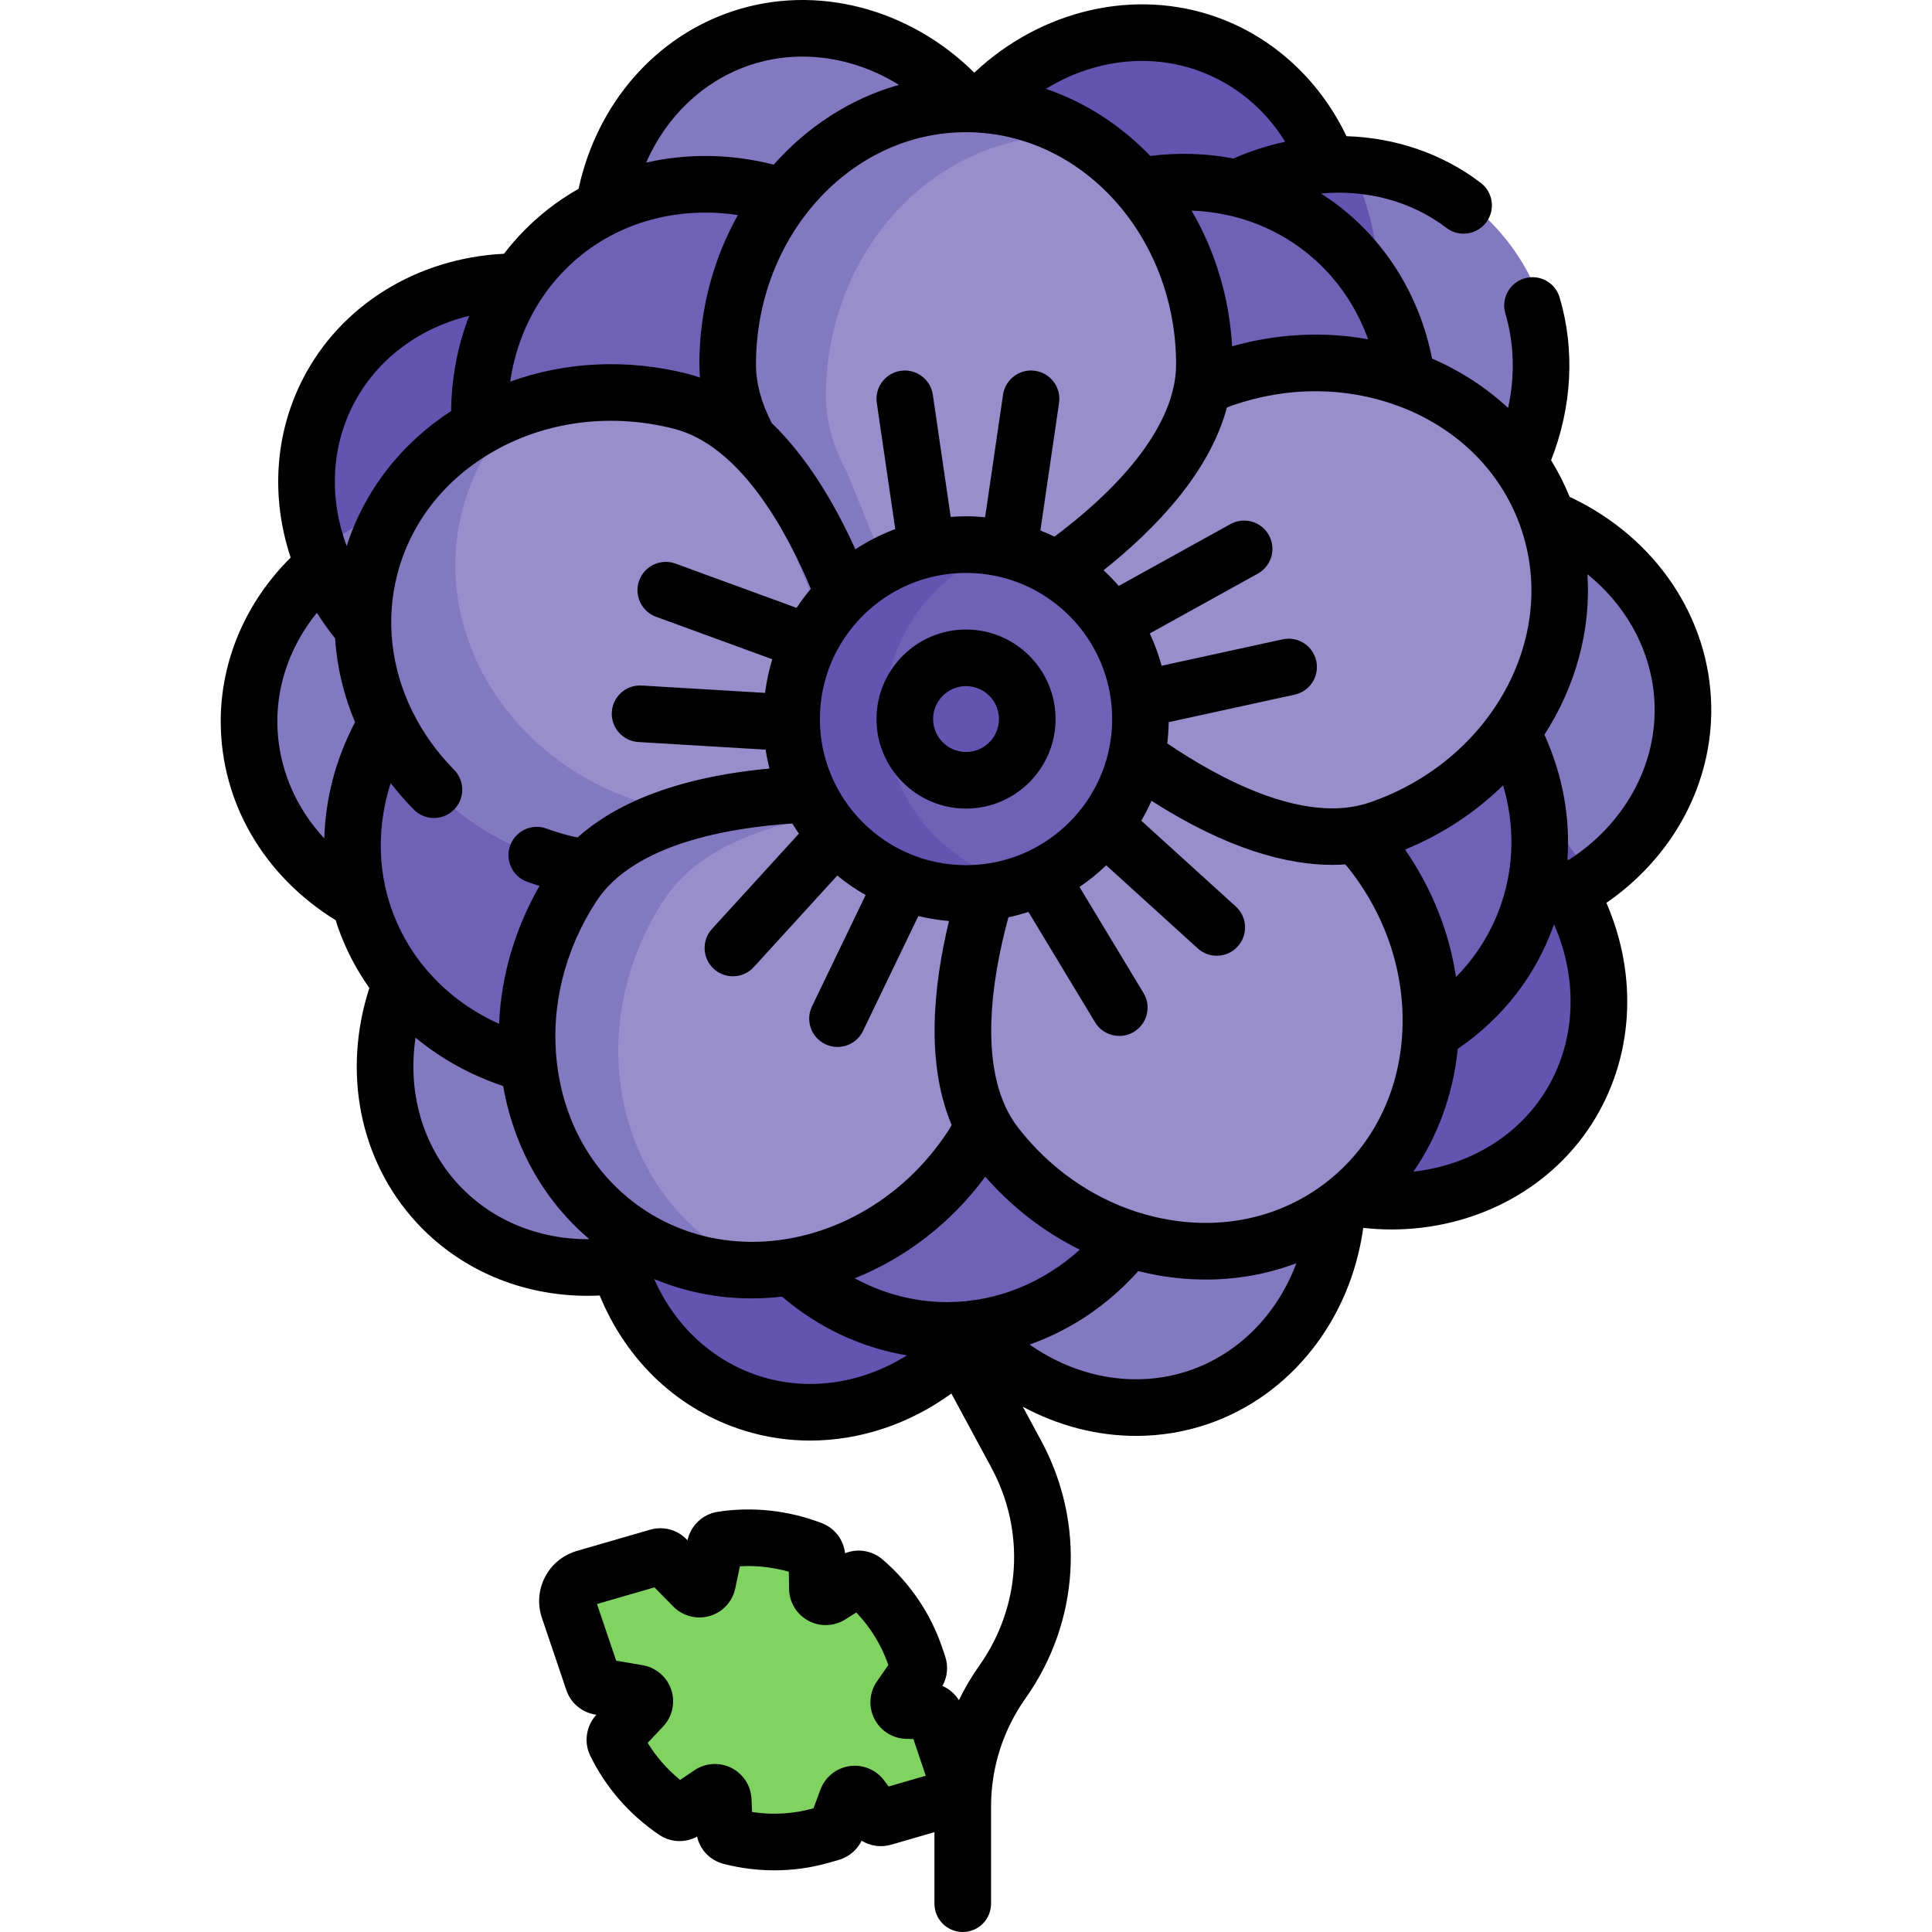 <svg id="Capa_1" enable-background="new 0 0 511.962 511.962" height="512" viewBox="0 0 511.962 511.962" width="512" xmlns="http://www.w3.org/2000/svg"><g><path d="m238.552 449.816 4.528-6.528c.398-.574.501-1.303.277-1.964l-.804-2.378c-2.697-7.974-7.474-14.771-13.533-19.989-.746-.642-1.816-.74-2.647-.214l-6.389 4.047c-1.458.924-3.365-.109-3.387-1.836l-.107-8.303c-.012-.891-.552-1.702-1.384-2.023-7.452-2.874-15.651-3.878-23.808-2.598-.894.14-1.601.839-1.787 1.725l-2.017 9.605c-.362 1.724-2.498 2.349-3.733 1.094l-7.204-7.327c-.569-.578-1.409-.798-2.188-.572l-19.38 5.619c-3.525 1.022-5.447 4.702-4.271 8.179l6.465 19.115c.26.768.92 1.332 1.72 1.468l10.129 1.724c1.736.296 2.444 2.406 1.236 3.688l-6.729 7.144c-.621.659-.791 1.638-.395 2.452 3.611 7.425 9.121 13.579 15.738 18.052.738.499 1.713.48 2.451-.02l6.875-4.657c1.429-.968 3.367.006 3.442 1.73l.33 7.553c.042.957.692 1.795 1.62 2.035 7.764 2.007 16.097 2.05 24.205-.3l2.411-.699c.671-.195 1.21-.695 1.454-1.35l2.77-7.447c.61-1.641 2.797-1.952 3.84-.545l3.362 4.533c.549.741 1.501 1.061 2.387.805l18.696-5.42c1.207-.35 1.878-1.636 1.476-2.826l-6.237-18.44c-.295-.873-1.103-1.471-2.024-1.499l-5.641-.169c-1.75-.053-2.745-2.025-1.747-3.464z" fill="#80d261"/><path d="m138.256 194.379c-2.094-.149-4.172-.463-6.223-.98-36.977-9.325-60.037-44.306-51.507-78.132 8.531-33.826 45.421-53.688 82.398-44.363 21.467 5.414 35.366 30.873 43.251 51.28l15.818 29.986-11.178 44.656z" fill="#6354b1"/><path d="m323.546 162.511c21.511 3.978 50.47 5.479 66.328-9.963 27.321-26.605 29.74-68.433 5.402-93.426s-66.215-23.686-93.536 2.918c-4.989 4.859-8.331 11.062-10.469 17.951l-26.698 60.875 36.434 25.964z" fill="#8379c1"/><path d="m323.05 214.275c12.996 17.597 33.124 38.471 55.253 38.022 38.127-.774 68.461-29.675 67.753-64.553s-32.19-62.524-70.316-61.75c-6.963.141-13.64 2.39-19.907 5.962l-61.077 26.232 8.881 43.848z" fill="#8379c1"/><path d="m301.038 261.304c5.344 21.213 16.041 48.165 36.685 56.15 35.567 13.756 74.601-1.467 87.185-34.004s-6.047-70.064-41.614-83.82c-6.495-2.512-13.526-2.966-20.68-2.041l-66.463 1.084-8.428 43.937z" fill="#6354b1"/><path d="m258.599 261.13c-13.974 16.831-29.423 41.37-23.69 62.749 9.878 36.833 45.201 59.366 78.895 50.329s53.001-46.221 43.122-83.054c-1.804-6.727-5.586-12.671-10.554-17.901l-40.09-53.022-40.447 19.119z" fill="#8379c1"/><path d="m212.881 247.482c-20.517 7.59-46.165 21.119-51.887 42.501-9.859 36.838 9.468 74.012 43.167 83.031 33.699 9.018 69.009-13.534 78.868-50.372 1.8-6.727 1.497-13.767-.191-20.78l-8.214-65.963-44.588-3.662z" fill="#6354b1"/><g fill="#8379c1"><path d="m183.506 214.914c-21.736-2.466-50.729-1.942-65.47 14.569-25.397 28.447-24.89 70.342 1.133 93.575s67.707 19.006 93.104-9.441c4.638-5.195 7.538-11.616 9.191-18.638l22.383-62.59-38.157-23.357z"/><path d="m188.153 171.969c-11.496-18.612-29.828-41.08-51.919-42.463-38.06-2.383-70.681 23.91-72.86 58.727s26.907 64.973 64.967 67.356c6.951.435 13.791-1.254 20.332-4.295l63.038-21.09-5.223-44.432z"/><path d="m258.8 113.972c11.627-18.53 23.697-44.896 15.188-65.33-14.66-35.204-52.652-52.87-84.856-39.459s-46.426 52.822-31.765 88.025c2.677 6.429 7.212 11.822 12.828 16.349l46.747 47.257 37.565-24.298z"/></g><path d="m326.244 130.94c17.857-12.636 39.136-32.336 39.136-54.47 0-38.135-28.28-69.049-63.165-69.049s-63.165 30.914-63.165 69.048c0 6.964 2.113 13.686 5.557 20.024l24.987 61.597 44.019-7.989z" fill="#6354b1"/><path d="m314.517 166.39c1.811-1.061 3.702-1.978 5.686-2.712 35.768-13.224 74.571 2.581 86.668 35.301s-7.092 69.966-42.86 83.19c-20.765 7.677-46.628-5.457-64.672-17.826l-31.222-25.125-11.934-44.222z" fill="#6e61b6"/><path d="m250.683 128.577c-.593-2.014-1.027-4.07-1.26-6.172-4.205-37.902 20.493-71.746 55.165-75.593s66.189 23.76 70.394 61.662c2.441 22.004-16.543 43.934-32.9 58.462l-31.914 24.239-45.795.914z" fill="#6e61b6"/><path d="m301.144 200.428c17.753 12.783 43.301 26.51 64.237 19.317 36.065-12.391 56.113-49.181 44.778-82.174-11.335-32.992-49.761-49.692-85.826-37.301-2 .687-3.912 1.56-5.748 2.579l-70.726 33.05 19.531 51.682z" fill="#978ecb"/><path d="m296.423 241.852c1.56 1.405 3.007 2.929 4.307 4.598 23.438 30.082 20.129 71.849-7.389 93.289-27.519 21.44-68.827 14.435-92.264-15.647-13.606-17.464-8.924-46.09-2.602-67.034l14.487-37.365 38.529-24.769z" fill="#6e61b6"/><path d="m215.562 248.554c-.801 1.94-1.753 3.814-2.89 5.598-20.499 32.156-60.964 43.022-90.38 24.27-29.416-18.753-36.645-60.022-16.145-92.178 11.901-18.668 40.442-23.839 62.294-24.894l40.059 1.141 36.239 28.013z" fill="#6e61b6"/><path d="m174.528 171.562c-2.032-.528-4.018-1.214-5.941-2.096-34.662-15.899-50.972-54.492-36.428-86.201s54.434-44.525 89.096-28.627c20.123 9.23 29.157 36.793 33.197 58.294l4.36 39.838-22.782 39.736z" fill="#6e61b6"/><path d="m155.657 229.79c-2.094-.149-4.172-.463-6.223-.98-36.977-9.325-60.037-44.306-51.507-78.132 8.531-33.826 45.421-53.688 82.398-44.363 21.467 5.414 35.366 30.873 43.251 51.28l15.818 29.986-11.178 44.656z" fill="#978ecb"/><path d="m180.164 214.669c-2.094-.149-4.172-.463-6.223-.98-36.977-9.325-60.037-44.306-51.507-78.132 2.714-10.764 8.313-20.125 15.86-27.57-19.657 6.873-35.207 22.229-40.367 42.691-8.53 33.826 14.53 68.807 51.507 78.132 2.051.517 4.129.83 6.223.98l72.56 2.448 3.958-15.814z" fill="#8379c1"/><path d="m260.509 298.183c-.822 1.932-1.793 3.795-2.949 5.567-20.834 31.94-61.41 42.383-90.628 23.324-29.219-19.059-36.016-60.402-15.182-92.342 12.092-18.538 40.675-23.413 62.534-24.241h40.835l37.512 17.239z" fill="#978ecb"/><path d="m191.096 330.833c-29.218-19.059-36.016-60.402-15.182-92.342 12.092-18.538 40.675-23.413 62.534-24.241h24.852l-8.18-3.759h-40.835c-21.86.828-50.442 5.703-62.534 24.241-20.834 31.94-14.037 73.283 15.182 92.342 10.76 7.019 23.09 10.035 35.378 9.451-3.861-1.463-7.638-3.359-11.215-5.692z" fill="#8379c1"/><path d="m359.261 221.243c1.56 1.405 3.007 2.929 4.307 4.598 23.438 30.082 20.129 71.849-7.389 93.289-27.519 21.44-68.827 14.435-92.264-15.647-13.606-17.464-8.924-46.09-2.602-67.034l14.487-37.365 38.529-24.769z" fill="#978ecb"/><path d="m280.02 151.046c17.857-12.636 39.136-32.336 39.136-54.47 0-38.135-28.28-69.049-63.165-69.049s-63.165 30.914-63.165 69.049c0 6.964 2.113 13.686 5.557 20.024l24.987 61.597 44.019-7.989z" fill="#978ecb"/><path d="m224.41 125.077c-3.444-6.338-5.557-13.06-5.557-20.024 0-38.135 28.28-69.049 63.165-69.049 1.561 0 3.12.078 4.652.2-9.081-5.524-19.55-8.677-30.679-8.677-34.885 0-63.165 30.914-63.165 69.049 0 6.964 2.113 13.686 5.557 20.024l24.987 61.597 21.04-3.818z" fill="#8379c1"/><circle cx="255.991" cy="190.54" fill="#6e61b6" r="46.224"/><path d="m234.492 189.141c0-20.322 13.12-37.569 31.348-43.763-3.175-.689-6.468-1.062-9.849-1.062-25.529 0-46.224 20.695-46.224 46.224s20.695 46.224 46.224 46.224c5.207 0 10.207-.874 14.876-2.461-20.795-4.515-36.375-23.014-36.375-45.162z" fill="#6354b1"/><circle cx="255.991" cy="190.54" fill="#6354b1" r="16.224"/><g><path d="m279.715 190.54c0-13.082-10.643-23.724-23.725-23.724s-23.725 10.643-23.725 23.724 10.643 23.724 23.725 23.724 23.725-10.643 23.725-23.724zm-32.449 0c0-4.811 3.914-8.724 8.725-8.724s8.725 3.914 8.725 8.724-3.914 8.724-8.725 8.724-8.725-3.914-8.725-8.724z"/><path d="m453.462 187.156c-.398-23.299-14.532-44.45-36.886-55.198-.203-.098-.409-.181-.616-.259-1.382-3.403-3.039-6.653-4.939-9.742 5.552-14.057 6.373-29.316 2.267-43.138-1.18-3.97-5.351-6.235-9.325-5.054-3.971 1.18-6.233 5.354-5.054 9.325 2.364 7.957 2.577 16.582.719 25.014-5.756-5.341-12.514-9.773-20.12-13.08-.008-.004-.017-.007-.025-.01-3.238-16.291-11.889-30.524-24.696-40.417-1.539-1.188-3.129-2.283-4.747-3.322 12.071-1.098 23.939 2.004 33.249 9.108 1.358 1.037 2.958 1.538 4.544 1.538 2.259 0 4.492-1.017 5.968-2.951 2.514-3.293 1.881-8-1.412-10.512-10.209-7.791-22.664-11.971-35.59-12.371-7.082-14.819-19.356-26.173-34.345-31.53-21.751-7.775-46.521-1.984-64.274 14.7-17.324-17.134-41.927-23.552-63.881-16.336-20.723 6.814-36.149 24.678-40.984 47.11-2.824 1.599-5.542 3.407-8.122 5.434-4.414 3.469-8.305 7.426-11.641 11.779-23.086 1.16-43.275 13.619-53.307 33.181-7.545 14.714-8.447 31.656-3.222 47.331-11.894 11.776-18.601 27.388-18.533 43.609.089 21.328 11.424 40.736 30.473 52.497.185.583.352 1.169.553 1.748 2.022 5.808 4.852 11.242 8.357 16.201-7.194 22.192-2.622 45.619 12.356 62.001 11.57 12.654 27.966 19.567 45.473 19.567 1.069 0 2.142-.027 3.218-.079 7.165 17.45 20.861 30.359 38.282 35.79 5.723 1.784 11.603 2.649 17.478 2.649 13.168 0 26.28-4.37 37.426-12.467l10.598 19.638c9.056 16.78 7.839 36.871-3.177 52.435-2.074 2.931-3.88 6.003-5.425 9.183-1.046-1.669-2.572-2.985-4.361-3.768 1.321-2.376 1.597-5.241.719-7.839l-.805-2.376c-3.031-8.962-8.476-17.008-15.742-23.267-2.817-2.43-6.651-3.026-9.984-1.676-.393-3.588-2.719-6.654-6.126-7.968-8.863-3.418-18.433-4.458-27.668-3.01-3.922.614-7.11 3.639-7.952 7.532l-.278-.284c-2.505-2.548-6.192-3.514-9.625-2.518l-19.38 5.619c-3.688 1.069-6.692 3.52-8.458 6.9-1.766 3.381-2.06 7.247-.829 10.885l6.464 19.113c1.145 3.385 4.043 5.861 7.566 6.461l.393.067c-2.714 2.92-3.373 7.264-1.637 10.828 4.089 8.408 10.41 15.665 18.279 20.984 3.024 2.046 6.871 2.204 10.042.476.791 3.496 3.439 6.292 7.002 7.214 4.436 1.146 8.967 1.719 13.481 1.719 4.968 0 9.914-.693 14.688-2.077l2.415-.7c2.629-.764 4.821-2.625 6.018-5.068 2.291 1.404 5.122 1.839 7.792 1.063l11.502-3.334v18.961c0 4.142 3.357 7.5 7.5 7.5s7.5-3.358 7.5-7.5v-25.677c0-10.365 3.165-20.316 9.153-28.776 14.332-20.25 15.916-46.392 4.134-68.224l-4.866-9.016c9.375 5.053 19.685 7.729 30.009 7.729 6.444 0 12.896-1.037 19.116-3.174 21.959-7.545 37.728-27.675 41.083-51.948 2.498.27 4.987.419 7.455.419 21.582 0 41.554-10.183 52.905-27.655 11.255-17.325 12.613-39.237 4.074-58.898 17.639-12.154 28.134-31.541 27.781-52.089zm-217.988 286.249-1.17-1.577c-2.123-2.862-5.632-4.33-9.161-3.828-3.527.5-6.49 2.887-7.732 6.227l-1.841 4.949c-5.258 1.501-10.813 1.832-16.276.987l-.15-3.44c-.153-3.51-2.198-6.671-5.338-8.25s-6.897-1.334-9.803.636l-3.771 2.555c-3.42-2.788-6.332-6.112-8.602-9.823l4.097-4.35c2.458-2.608 3.278-6.341 2.14-9.74-1.139-3.399-4.042-5.885-7.575-6.486l-7.015-1.194-5.08-15.02 15.229-4.415 4.988 5.073c2.513 2.556 6.211 3.517 9.651 2.511 3.44-1.008 6.034-3.814 6.77-7.319l1.229-5.851c4.34-.256 8.733.232 12.975 1.446l.06 4.555c.045 3.512 1.992 6.733 5.079 8.407 3.089 1.673 6.849 1.546 9.821-.333l2.908-1.843c3.814 4 6.719 8.748 8.492 13.92l-3.009 4.338c-2.031 2.928-2.296 6.723-.691 9.904 1.605 3.182 4.814 5.224 8.377 5.331l1.964.059 3.285 9.715zm202.99-285.992c.275 16.007-8.338 31.17-22.706 40.417-.135-.009-.271-.007-.407-.008.798-11.152-1.261-22.466-6.088-33.138 8.207-12.746 12.373-27.587 11.397-42.522 10.975 8.886 17.571 21.609 17.804 35.251zm-52.638 71.482c-1.795-11.935-6.385-23.476-13.501-33.769 10.002-4.094 18.757-9.954 25.981-17.026 3.078 10.399 2.958 21.227-.476 31.356-2.498 7.368-6.575 13.933-12.004 19.439zm-84.408 62.302c-.152-.051-.303-.106-.457-.147-12.07-3.953-22.907-11.622-31.131-22.177-11.167-14.33-7.036-39.52-2.615-55.798 1.805-.385 3.576-.864 5.31-1.426l17.651 29.239c1.409 2.334 3.887 3.625 6.428 3.625 1.32 0 2.657-.349 3.869-1.08 3.546-2.141 4.686-6.751 2.545-10.297l-16.96-28.096c2.523-1.71 4.884-3.639 7.077-5.741l24.252 22.016c1.437 1.304 3.24 1.947 5.039 1.947 2.041 0 4.075-.829 5.555-2.459 2.784-3.067 2.556-7.81-.512-10.594l-25.031-22.722c.992-1.703 1.893-3.464 2.696-5.278 20.213 12.931 36.054 16.975 47.956 16.975 1.171 0 2.293-.049 3.389-.123.411.458.808.921 1.173 1.389 9.781 12.554 14.689 27.693 13.955 42.826-.001.026-.003.051-.004.077-.03.594-.051 1.187-.098 1.78-1.228 15.496-8.308 29.02-19.937 38.08s-26.47 12.619-41.799 10.02c-2.835-.481-5.623-1.167-8.351-2.036zm-50.226 23.85c-.068 0-.137 0-.206 0-8.547 0-16.92-2.198-24.5-6.312 13.238-5.291 25.376-14.422 34.603-26.928 7.143 8.161 15.655 14.716 25.048 19.35-9.808 8.861-22.113 13.837-34.945 13.89zm-80.162-24.255c-12.348-8.054-20.536-20.937-23.058-36.275-.158-.964-.293-1.931-.405-2.899-.005-.096-.019-.19-.027-.285-1.615-14.597 2.056-29.571 10.492-42.504 9.929-15.223 35.109-19.499 51.935-20.605.551.913 1.132 1.805 1.735 2.681l-23.029 25.248c-2.792 3.061-2.573 7.804.487 10.596 1.438 1.312 3.247 1.958 5.052 1.958 2.035 0 4.063-.824 5.543-2.446l22.12-24.251c2.342 1.93 4.858 3.654 7.506 5.171l-14.208 29.497c-1.798 3.732-.229 8.214 3.502 10.012 1.05.505 2.158.745 3.25.745 2.79 0 5.47-1.565 6.762-4.247l14.663-30.441c2.639.639 5.352 1.08 8.125 1.312-4.211 17.432-6.165 37.782.708 54.051-.294.526-.587 1.054-.906 1.542-12.33 18.904-32.379 29.431-51.99 29.429-9.876 0-19.646-2.672-28.257-8.289zm-58.738-64.699c-.145-.195-.299-.383-.463-.564-3.482-4.418-6.246-9.399-8.145-14.852-3.7-10.625-3.677-22.221-.156-33.172 1.873 2.429 3.914 4.773 6.12 7.016 1.468 1.492 3.406 2.24 5.346 2.24 1.899 0 3.8-.717 5.26-2.154 2.953-2.905 2.991-7.654.086-10.606-4.59-4.665-8.278-9.869-11.011-15.387-.049-.108-.104-.212-.157-.318-5.486-11.251-6.995-23.794-3.972-35.783 3.51-13.92 12.645-25.585 25.76-32.992.01-.006.021-.011.031-.018.342-.193.676-.396 1.023-.583 13.909-7.488 30.413-9.383 46.477-5.331 17.629 4.445 29.857 26.88 36.37 42.439-1.351 1.607-2.606 3.295-3.764 5.053l-32.099-11.731c-3.895-1.424-8.197.581-9.618 4.47-1.422 3.891.579 8.197 4.47 9.619l30.804 11.258c-.889 2.875-1.529 5.857-1.925 8.915l-32.669-1.957c-4.151-.243-7.687 2.904-7.935 7.039s2.903 7.687 7.038 7.935l33.716 2.019c.258 1.698.601 3.369 1.015 5.011-26.214 2.442-41.701 10.087-50.839 18.242-.605-.109-1.211-.217-1.786-.362-2.135-.538-4.318-1.208-6.49-1.99-3.895-1.405-8.193.618-9.598 4.515-1.403 3.897.618 8.194 4.516 9.598 1.086.391 2.177.754 3.267 1.098-6.532 11.383-10.175 23.9-10.713 36.544-7.97-3.589-14.742-8.781-19.959-15.211zm88.034-159.517c0-33.938 24.972-61.548 55.665-61.548s55.665 27.61 55.665 61.548c0 13.95-11.41 30.049-32.233 45.628-1.217-.593-2.466-1.13-3.732-1.631l4.946-33.802c.6-4.099-2.236-7.907-6.335-8.507-4.102-.6-7.907 2.237-8.507 6.335l-4.75 32.461c-1.665-.156-3.349-.245-5.054-.245-1.369 0-2.722.068-4.065.17l-4.739-32.386c-.599-4.098-4.407-6.931-8.507-6.335-4.099.6-6.935 4.408-6.335 8.507l4.891 33.429c-3.739 1.397-7.278 3.205-10.571 5.36-5.379-11.892-12.65-24.267-22.156-33.446-2.765-5.359-4.183-10.582-4.183-15.538zm16.94 93.964c0-21.353 17.372-38.724 38.725-38.724s38.725 17.372 38.725 38.724c0 19.819-14.969 36.198-34.193 38.45-.009.001-.018.002-.027.003-1.479.172-2.98.271-4.505.271-21.353 0-38.725-17.372-38.725-38.724zm185.799-50.531c9.973 29.028-8.025 61.616-40.121 72.643-17.189 5.906-39.674-6.192-53.629-15.663.222-1.849.351-3.725.38-5.626l33.375-7.286c4.047-.884 6.611-4.88 5.728-8.927-.883-4.046-4.873-6.608-8.927-5.728l-32.052 6.997c-.808-2.963-1.862-5.824-3.142-8.56l28.635-15.849c3.624-2.006 4.936-6.57 2.93-10.194-2.005-3.624-6.572-4.936-10.193-2.93l-29.59 16.377c-1.269-1.454-2.611-2.844-4.028-4.154 14.043-11.168 28.105-26.031 32.681-43.104.554-.234 1.107-.453 1.657-.641 14.441-4.96 29.673-4.909 43.314.057.105.041.212.075.319.112 1.052.39 2.096.8 3.128 1.249 14.256 6.195 24.745 17.285 29.535 31.227zm-40.523-50.104c-11.784-2.12-24.089-1.507-36.041 1.852-.759-13.155-4.598-25.412-10.744-35.948 10.954.396 21.267 4.02 29.859 10.657 7.763 5.998 13.555 14.097 16.926 23.439zm-45.136-71.222c9.684 3.46 17.667 10.031 23.163 18.885-4.564.974-9.096 2.415-13.518 4.346-.064.028-.123.063-.185.092-7.107-1.371-14.519-1.619-22.043-.682-7.757-8.047-17.186-14.215-27.675-17.788 12.365-7.581 27.093-9.557 40.258-4.853zm-118.421-1.513c12.96-4.262 27.239-2.124 39.227 5.314-12.842 3.619-24.262 11.073-33.184 21.145-11.365-2.901-22.951-3.031-33.8-.538 5.414-12.366 15.335-21.836 27.757-25.921zm-44.523 50.089c11.364-8.93 26.188-12.523 41.067-10.267-6.472 11.557-10.203 25.107-10.203 39.584 0 1.153.063 2.311.159 3.47-1.092-.373-2.196-.718-3.326-1.003-15.902-4.01-32.213-3.236-46.968 2.084 1.202-8.123 4.068-15.669 8.444-22.192.045-.064.087-.129.129-.195 2.928-4.321 6.511-8.191 10.698-11.481zm-60.868 40.01c6.103-11.901 17.323-20.303 30.74-23.583-3.042 7.833-4.689 16.346-4.794 25.229-13.321 8.681-22.955 21.117-27.679 35.782-4.616-12.397-4.194-25.868 1.733-37.428zm-20.102 84.033c-.044-10.44 3.706-20.589 10.477-28.917 1.46 2.321 3.066 4.584 4.831 6.769.485 7.594 2.274 15.093 5.289 22.222-5.131 9.742-7.865 20.281-8.152 30.801-7.915-8.532-12.397-19.355-12.445-30.875zm47.81 122.386c-9.416-10.298-13.334-24.417-11.18-38.707 6.716 5.548 14.565 9.919 23.207 12.806 2.871 16.311 10.869 30.429 22.85 40.583-13.504.116-26.094-5.077-34.877-14.682zm80.368 51.081c-12.644-3.942-22.727-13.222-28.326-25.848 8.278 3.466 17.064 5.145 25.897 5.144 2.665 0 5.334-.162 7.995-.464 9.642 8.237 21.052 13.566 33.101 15.556-11.773 7.383-25.804 9.621-38.667 5.612zm113.622-1.631c-14.057 4.83-29.753 2.096-42.447-6.848 10.834-3.82 20.73-10.458 28.797-19.463 1.856.461 3.727.874 5.621 1.195 4.13.7 8.234 1.046 12.285 1.046 8.325 0 16.411-1.471 23.974-4.327-5 13.393-15.173 23.91-28.23 28.397zm93.738-73.171c-7.539 11.602-20.248 18.924-34.488 20.502 6.49-9.397 10.531-20.483 11.748-32.526 12.017-8.216 20.785-19.547 25.506-33.014 6.672 15.143 5.761 31.912-2.766 45.038z"/></g></g></svg>